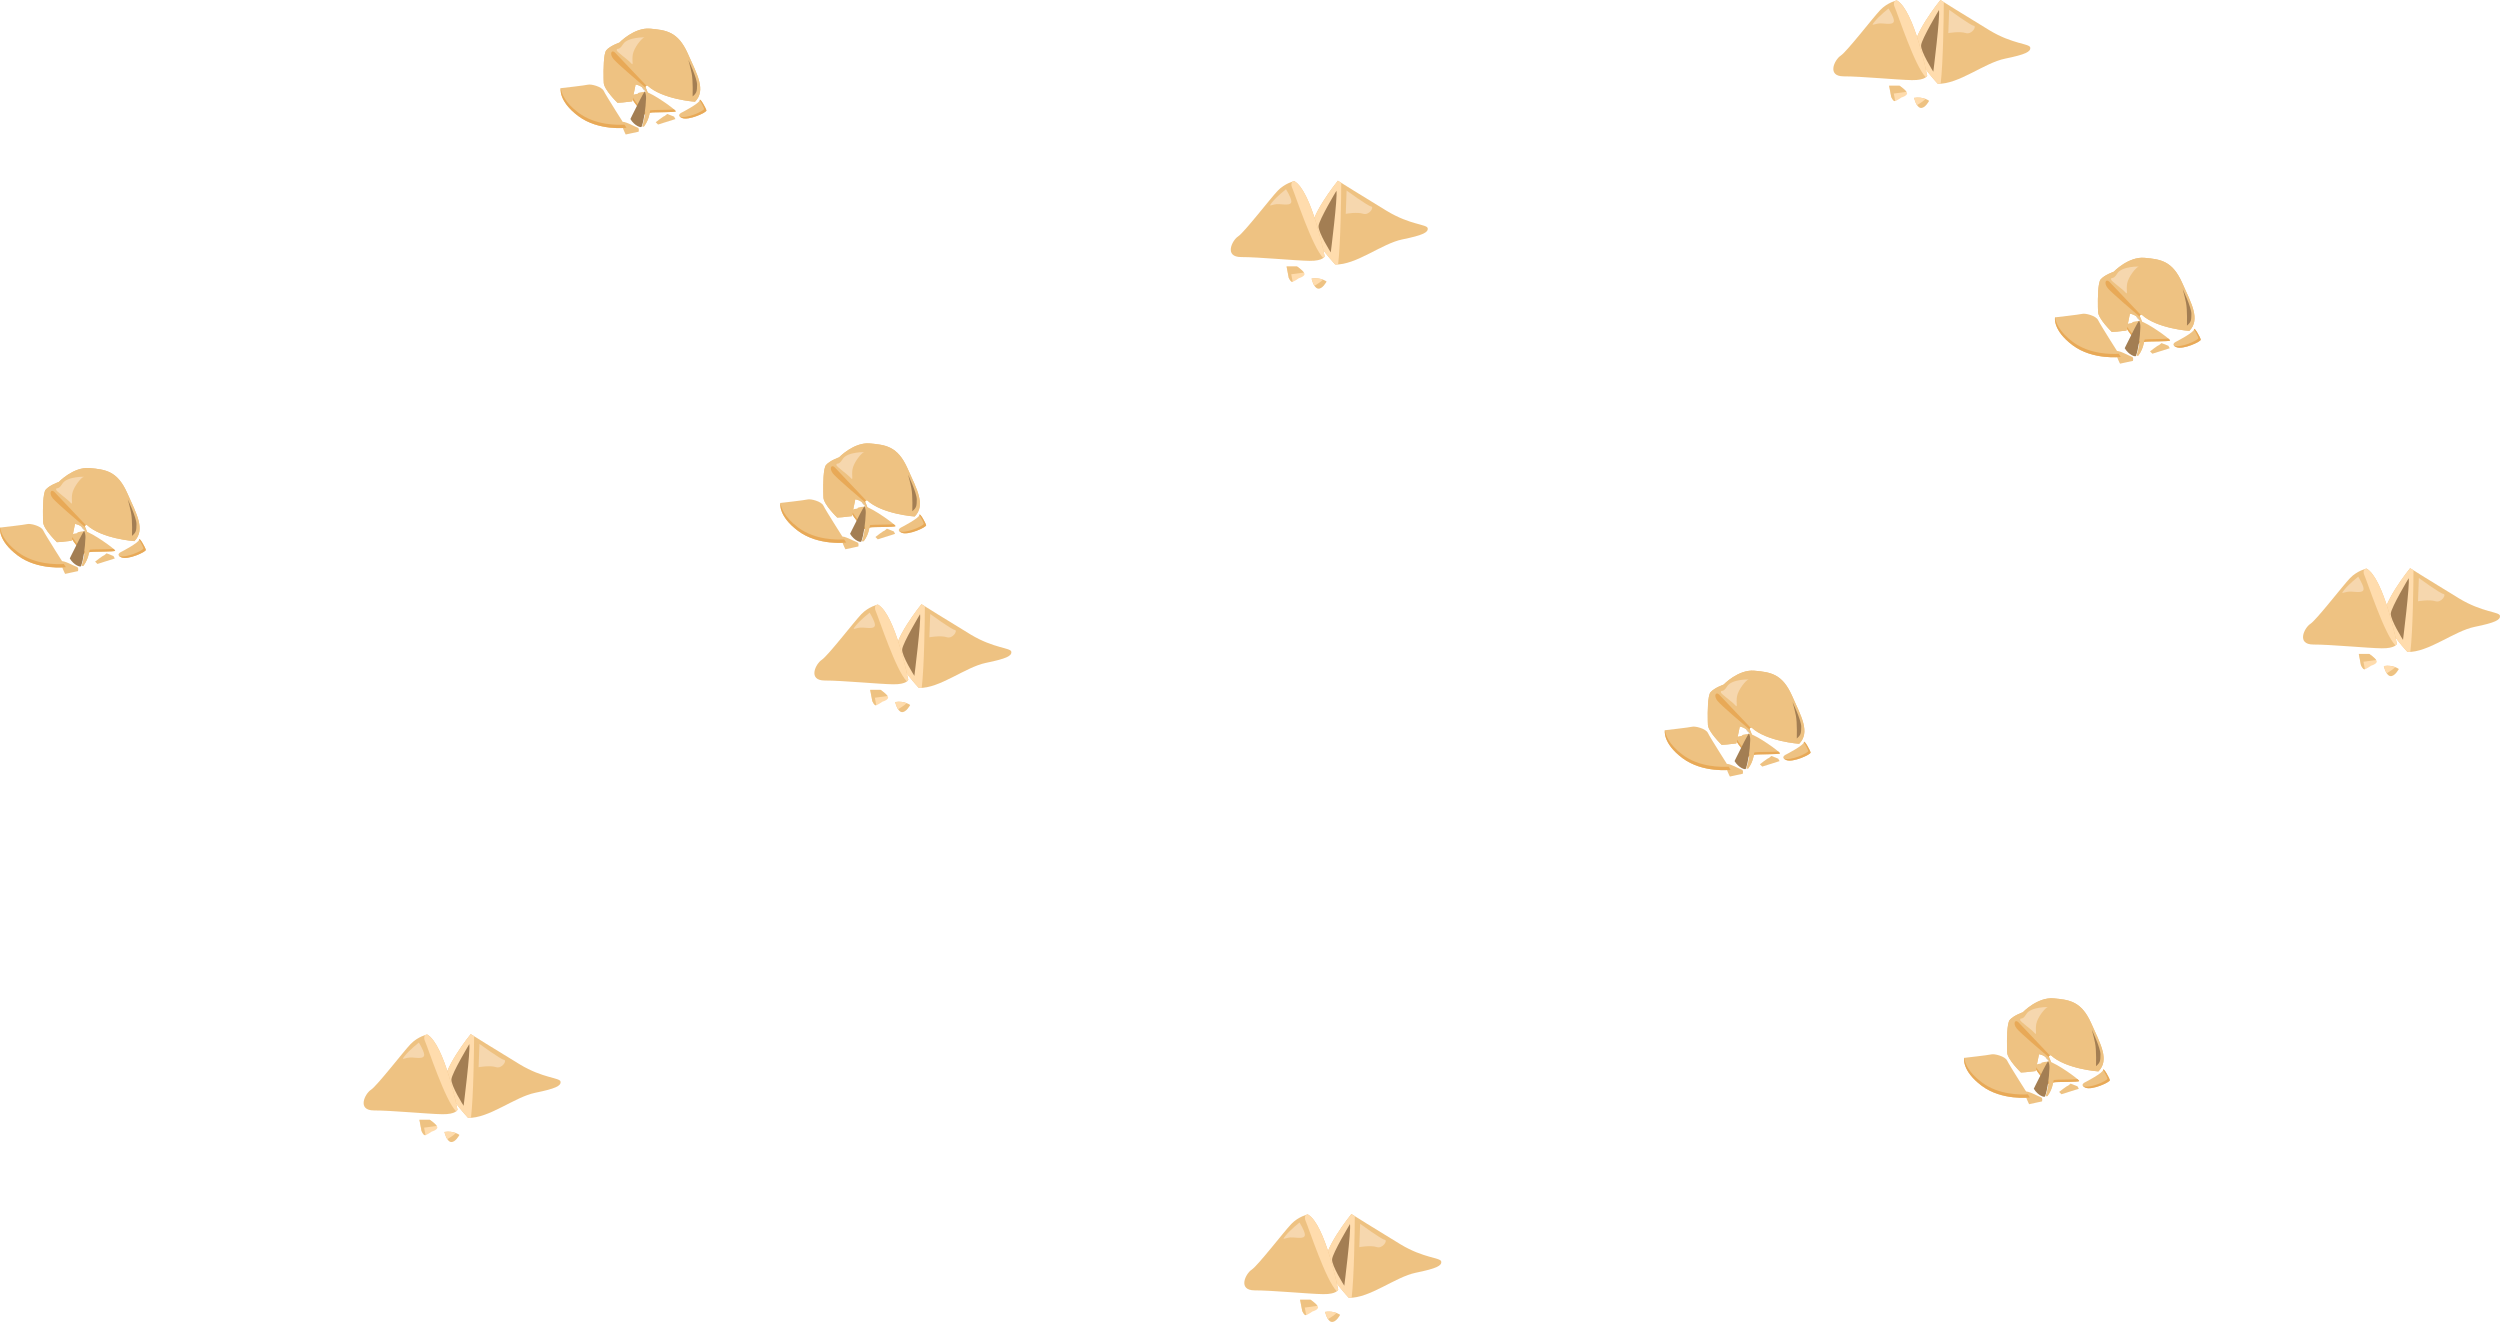 <svg width="1320" height="698" viewBox="0 0 1320 698" fill="none" xmlns="http://www.w3.org/2000/svg">
<g opacity="0.8">
<g clip-path="url(#clip0)">
<path d="M1081.79 560.424C1081.79 560.424 1077.65 560.787 1077.84 561.305C1078.03 561.824 1074.69 561.357 1074.5 563.112C1074.31 564.867 1079.69 570.273 1080.46 572.526C1080.46 572.526 1083.64 571.778 1084.63 571.463C1085.62 571.148 1097.47 571.403 1097.81 570.793C1098.15 570.184 1085.87 561.317 1081.79 560.424" fill="#EAB363"/>
<path d="M1096.9 569.784C1093.99 570.093 1085.52 569.956 1084.69 570.221C1083.7 570.536 1080.51 571.284 1080.51 571.284C1079.84 569.283 1075.52 564.798 1074.69 562.589C1074.59 562.741 1074.52 562.918 1074.5 563.129C1074.3 564.884 1079.69 570.29 1080.45 572.542C1080.45 572.542 1083.64 571.795 1084.63 571.48C1085.62 571.164 1097.47 571.419 1097.81 570.81C1097.87 570.701 1097.53 570.328 1096.9 569.784" fill="#E2942D"/>
<path d="M1091.93 573.258C1091.5 573.163 1087.21 576.538 1087.21 576.538L1088.46 577.765L1097.62 574.871L1096.91 573.577L1093.28 572.141L1091.93 573.258Z" fill="#EAB363"/>
<path d="M1069.52 576.572C1069.82 575.363 1076.56 579.044 1077.64 579.365C1078.71 579.686 1078.18 581.546 1078.18 581.546L1071.38 583.016C1071.38 583.016 1068.98 578.684 1069.52 576.572" fill="#EAB363"/>
<path d="M1101.25 571.264C1101.25 571.264 1110.38 566.547 1110.45 564.911C1110.53 563.275 1113.83 569.293 1114 570.314C1114.16 571.335 1104.62 575.772 1101.11 574.285C1097.59 572.797 1101.25 571.264 1101.25 571.264" fill="#EAB363"/>
<path d="M1114 570.331C1113.83 569.311 1110.53 563.292 1110.45 564.928C1110.45 564.957 1110.45 564.987 1110.44 565.018C1111.42 566.498 1112.63 568.884 1112.73 569.493C1112.9 570.514 1103.36 574.951 1099.84 573.463C1099.83 573.456 1099.81 573.448 1099.79 573.441C1100.01 573.722 1100.42 574.013 1101.11 574.302C1104.62 575.789 1114.16 571.352 1114 570.331" fill="#E2942D"/>
<path d="M1084.31 527.131C1075.87 526.371 1068.03 534.485 1068.03 534.485C1068.03 534.485 1063.18 536.155 1061.15 538.522C1059.65 540.282 1059.62 548.879 1059.7 553.181C1059.73 554.669 1059.77 555.645 1059.77 555.645C1059.86 559.329 1067.06 566.278 1067.06 566.278L1069.65 566.111L1074.78 565.532L1076.6 556.631C1076.6 556.631 1078.35 556.822 1079.93 557.996C1080.61 558.501 1081.36 559.284 1081.83 560.215C1081.83 560.223 1081.94 560.323 1081.94 560.323L1081.94 560.326C1082.18 561.042 1082.58 562.334 1082.53 563.816C1082.35 569.184 1081.4 575.482 1080.14 578.747C1080.65 578.836 1081.04 578.729 1081.04 578.729C1087.25 570.459 1082.72 559.791 1081.99 558.415C1081.26 557.039 1082.88 557.189 1082.88 557.189C1090.72 564.496 1107.96 565.72 1107.96 565.72C1113.89 559.609 1109.21 551.547 1104.09 540.131C1098.96 528.714 1092.75 527.89 1084.31 527.131" fill="#EAB363"/>
<path d="M1084.31 527.131C1075.87 526.371 1068.03 534.485 1068.03 534.485C1068.03 534.485 1063.18 536.155 1061.15 538.522C1059.65 540.282 1059.62 548.879 1059.7 553.181C1059.73 554.669 1059.77 555.645 1059.77 555.645C1059.86 559.329 1067.06 566.278 1067.06 566.278L1069.65 566.111L1074.78 565.532L1076.6 556.631C1076.6 556.631 1078.35 556.822 1079.93 557.996C1080.61 558.501 1081.36 559.284 1081.83 560.215C1081.83 560.223 1081.94 560.323 1081.94 560.323L1081.94 560.326C1082.18 561.042 1082.58 562.334 1082.53 563.816C1082.35 569.184 1081.4 575.482 1080.14 578.747C1080.65 578.836 1081.04 578.729 1081.04 578.729C1087.25 570.459 1082.72 559.791 1081.99 558.415C1081.26 557.039 1082.88 557.189 1082.88 557.189C1090.72 564.496 1107.96 565.72 1107.96 565.72C1113.89 559.609 1109.21 551.547 1104.09 540.131C1098.96 528.714 1092.75 527.89 1084.31 527.131" fill="#EAB363"/>
<path d="M1064.87 543.125C1066.72 545.406 1077.87 554.933 1081.83 558.291C1081.56 557.596 1082 557.385 1082.38 557.325C1077.62 552.393 1067.27 541.269 1065.76 539.777C1063.94 537.971 1062.62 540.344 1064.87 543.125" fill="#E2942D"/>
<path d="M1106.7 562.941C1106.7 562.941 1106.99 554.618 1106.2 550.744C1105.41 546.87 1104.44 543.633 1104.44 543.633C1104.44 543.633 1109.11 553.312 1109.06 556.753C1109.01 560.194 1108.93 561.001 1106.7 562.941" fill="#8C5E28"/>
<path d="M1079.81 558.134C1080.86 559.268 1081.5 560.114 1081.58 560.226C1081.12 559.308 1080.48 558.631 1079.81 558.134Z" fill="#8C5E28"/>
<path d="M1074.93 572.627C1074.57 573.348 1074.21 574.088 1073.84 574.846C1075.96 578.444 1079.51 579.594 1079.76 578.941C1081.03 575.654 1081.94 569.261 1082.12 563.854C1082.17 562.362 1081.89 561.181 1081.42 560.243C1080.47 561.598 1078.03 566.342 1074.93 572.627" fill="#8C5E28"/>
<path d="M1081.59 560.252C1081.59 560.252 1081.59 560.247 1081.58 560.238C1081.58 560.244 1081.59 560.249 1081.59 560.254L1081.59 560.252" fill="#E6E6E6"/>
<path d="M1066.65 538.615C1066.67 539.383 1072.5 543.434 1074.13 545.288C1075.76 547.141 1074.51 544.432 1075.12 540.785C1075.72 537.139 1079.98 531.964 1081.14 531.811C1082.31 531.659 1072.32 531.44 1069.94 535.377C1067.57 539.314 1066.6 536.778 1066.65 538.615" fill="#F4CD9A"/>
<path d="M1037.06 558.559C1037.06 558.559 1049.94 557.113 1051.48 556.707C1053.01 556.301 1058.7 557.676 1059.79 560.017C1060.87 562.359 1071.78 579.471 1071.78 579.471C1071.78 579.471 1057.04 581.302 1046.35 573.294C1035.65 565.286 1037.06 558.559 1037.06 558.559" fill="#EAB363"/>
<path d="M1046.43 571.523C1039.03 565.979 1037.42 561.05 1037.14 558.541C1037.09 558.547 1037.06 558.55 1037.06 558.55C1037.06 558.55 1035.65 565.277 1046.35 573.285C1057.04 581.293 1071.78 579.461 1071.78 579.461C1071.78 579.461 1071.38 578.831 1070.72 577.798C1067.07 578.036 1055.34 578.197 1046.43 571.523Z" fill="#E2942D"/>
</g>
<g clip-path="url(#clip1)">
<path d="M456.79 267.424C456.79 267.424 452.648 267.787 452.84 268.305C453.033 268.824 449.69 268.357 449.498 270.112C449.306 271.867 454.695 277.273 455.456 279.526C455.456 279.526 458.64 278.778 459.632 278.463C460.624 278.148 472.469 278.403 472.811 277.793C473.154 277.184 460.873 268.317 456.79 267.424" fill="#EAB363"/>
<path d="M471.901 276.784C468.993 277.093 460.522 276.956 459.69 277.221C458.698 277.536 455.514 278.284 455.514 278.284C454.838 276.283 450.516 271.798 449.69 269.589C449.588 269.741 449.519 269.918 449.496 270.129C449.305 271.884 454.693 277.29 455.455 279.542C455.455 279.542 458.638 278.795 459.63 278.48C460.622 278.164 472.467 278.419 472.809 277.81C472.871 277.701 472.527 277.328 471.901 276.784" fill="#E2942D"/>
<path d="M466.928 280.259C466.498 280.163 462.213 283.538 462.213 283.538L463.458 284.765L472.617 281.871L471.906 280.577L468.284 279.141L466.928 280.259Z" fill="#EAB363"/>
<path d="M444.517 283.572C444.823 282.363 451.565 286.044 452.635 286.365C453.705 286.686 453.183 288.546 453.183 288.546L446.383 290.016C446.383 290.016 443.983 285.684 444.517 283.572" fill="#EAB363"/>
<path d="M476.25 278.264C476.25 278.264 485.375 273.547 485.453 271.911C485.53 270.275 488.827 276.294 488.996 277.315C489.165 278.335 479.618 282.772 476.107 281.285C472.595 279.797 476.25 278.264 476.25 278.264" fill="#EAB363"/>
<path d="M488.996 277.331C488.827 276.311 485.53 270.292 485.453 271.928C485.452 271.957 485.447 271.987 485.44 272.018C486.419 273.498 487.633 275.884 487.733 276.493C487.902 277.514 478.355 281.951 474.843 280.463C474.826 280.456 474.811 280.448 474.794 280.441C475.015 280.722 475.424 281.013 476.106 281.302C479.618 282.789 489.165 278.352 488.996 277.331" fill="#E2942D"/>
<path d="M459.307 234.131C450.868 233.371 443.031 241.485 443.031 241.485C443.031 241.485 438.179 243.155 436.153 245.522C434.647 247.282 434.615 255.879 434.698 260.181C434.727 261.669 434.77 262.645 434.77 262.645C434.859 266.329 442.062 273.278 442.062 273.278L444.651 273.111L449.783 272.532L451.603 263.631C451.603 263.631 453.349 263.822 454.931 264.996C455.611 265.501 456.361 266.284 456.828 267.215C456.834 267.223 456.94 267.323 456.94 267.323L456.939 267.326C457.179 268.042 457.584 269.334 457.534 270.816C457.35 276.184 456.396 282.482 455.142 285.747C455.647 285.836 456.045 285.729 456.045 285.729C462.255 277.459 457.723 266.791 456.991 265.415C456.259 264.039 457.879 264.189 457.879 264.189C465.725 271.496 482.959 272.72 482.959 272.72C488.892 266.609 484.209 258.547 479.087 247.131C473.965 235.714 467.747 234.89 459.307 234.131" fill="#EAB363"/>
<path d="M459.307 234.131C450.868 233.371 443.031 241.485 443.031 241.485C443.031 241.485 438.179 243.155 436.153 245.522C434.647 247.282 434.615 255.879 434.698 260.181C434.727 261.669 434.77 262.645 434.77 262.645C434.859 266.329 442.062 273.278 442.062 273.278L444.651 273.111L449.783 272.532L451.603 263.631C451.603 263.631 453.349 263.822 454.931 264.996C455.611 265.501 456.361 266.284 456.828 267.215C456.834 267.223 456.94 267.323 456.94 267.323L456.939 267.326C457.179 268.042 457.584 269.334 457.534 270.816C457.35 276.184 456.396 282.482 455.142 285.747C455.647 285.836 456.045 285.729 456.045 285.729C462.255 277.459 457.723 266.791 456.991 265.415C456.259 264.039 457.879 264.189 457.879 264.189C465.725 271.496 482.959 272.72 482.959 272.72C488.892 266.609 484.209 258.547 479.087 247.131C473.965 235.714 467.747 234.89 459.307 234.131" fill="#EAB363"/>
<path d="M439.872 250.125C441.718 252.406 452.871 261.933 456.829 265.291C456.556 264.596 457.003 264.385 457.38 264.325C452.616 259.393 442.265 248.269 440.759 246.777C438.935 244.971 437.619 247.344 439.872 250.125" fill="#E2942D"/>
<path d="M481.702 269.941C481.702 269.941 481.993 261.618 481.202 257.744C480.41 253.87 479.442 250.633 479.442 250.633C479.442 250.633 484.113 260.312 484.06 263.753C484.007 267.194 483.929 268.001 481.702 269.941" fill="#8C5E28"/>
<path d="M454.806 265.134C455.865 266.268 456.497 267.114 456.579 267.226C456.118 266.308 455.478 265.631 454.806 265.134Z" fill="#8C5E28"/>
<path d="M449.93 279.627C449.575 280.348 449.212 281.088 448.841 281.846C450.963 285.444 454.512 286.594 454.763 285.941C456.026 282.654 456.936 276.261 457.122 270.854C457.173 269.361 456.887 268.181 456.419 267.243C455.468 268.598 453.025 273.342 449.93 279.627" fill="#8C5E28"/>
<path d="M456.591 267.252C456.591 267.252 456.588 267.247 456.581 267.238C456.584 267.244 456.587 267.249 456.59 267.254L456.591 267.252" fill="#E6E6E6"/>
<path d="M441.647 245.615C441.668 246.383 447.5 250.434 449.132 252.288C450.764 254.141 449.513 251.432 450.116 247.785C450.718 244.139 454.98 238.964 456.145 238.811C457.31 238.659 447.321 238.44 444.943 242.377C442.565 246.314 441.597 243.778 441.647 245.615" fill="#F4CD9A"/>
<path d="M412.058 265.559C412.058 265.559 424.936 264.113 426.475 263.707C428.014 263.301 433.703 264.676 434.786 267.017C435.869 269.359 446.781 286.471 446.781 286.471C446.781 286.471 432.039 288.302 421.346 280.294C410.653 272.286 412.058 265.559 412.058 265.559" fill="#EAB363"/>
<path d="M421.43 278.523C414.027 272.979 412.423 268.05 412.136 265.541C412.085 265.547 412.058 265.55 412.058 265.55C412.058 265.55 410.653 272.277 421.346 280.285C432.039 288.293 446.781 286.461 446.781 286.461C446.781 286.461 446.379 285.831 445.723 284.798C442.065 285.036 430.342 285.197 421.43 278.523Z" fill="#E2942D"/>
</g>
<g clip-path="url(#clip2)">
<path d="M44.791 280.424C44.791 280.424 40.648 280.787 40.84 281.305C41.033 281.824 37.69 281.357 37.498 283.112C37.306 284.867 42.695 290.273 43.456 292.526C43.456 292.526 46.64 291.778 47.632 291.463C48.624 291.148 60.468 291.403 60.811 290.793C61.154 290.184 48.873 281.317 44.791 280.424" fill="#EAB363"/>
<path d="M59.901 289.784C56.993 290.093 48.522 289.956 47.69 290.221C46.698 290.536 43.514 291.284 43.514 291.284C42.838 289.283 38.516 284.798 37.69 282.589C37.588 282.741 37.519 282.918 37.496 283.129C37.304 284.884 42.693 290.29 43.455 292.542C43.455 292.542 46.638 291.795 47.63 291.48C48.622 291.164 60.467 291.419 60.809 290.81C60.871 290.701 60.527 290.328 59.901 289.784" fill="#E2942D"/>
<path d="M54.928 293.259C54.498 293.163 50.213 296.538 50.213 296.538L51.458 297.765L60.617 294.871L59.907 293.577L56.284 292.141L54.928 293.259Z" fill="#EAB363"/>
<path d="M32.517 296.572C32.823 295.363 39.565 299.044 40.635 299.365C41.705 299.686 41.183 301.546 41.183 301.546L34.383 303.016C34.383 303.016 31.983 298.684 32.517 296.572" fill="#EAB363"/>
<path d="M64.25 291.264C64.25 291.264 73.375 286.547 73.453 284.911C73.53 283.275 76.827 289.294 76.996 290.315C77.165 291.335 67.618 295.772 64.107 294.285C60.595 292.797 64.25 291.264 64.25 291.264" fill="#EAB363"/>
<path d="M76.996 290.331C76.827 289.311 73.53 283.292 73.453 284.928C73.451 284.957 73.447 284.987 73.44 285.018C74.419 286.498 75.633 288.884 75.733 289.493C75.902 290.514 66.355 294.951 62.843 293.463C62.826 293.456 62.811 293.448 62.794 293.441C63.015 293.722 63.424 294.013 64.106 294.302C67.618 295.789 77.165 291.352 76.996 290.331" fill="#E2942D"/>
<path d="M47.307 247.131C38.868 246.371 31.031 254.485 31.031 254.485C31.031 254.485 26.179 256.155 24.153 258.522C22.647 260.282 22.615 268.879 22.698 273.181C22.727 274.669 22.77 275.645 22.77 275.645C22.859 279.329 30.062 286.278 30.062 286.278L32.651 286.111L37.783 285.532L39.603 276.631C39.603 276.631 41.349 276.822 42.931 277.996C43.611 278.501 44.361 279.284 44.828 280.215C44.834 280.223 44.94 280.323 44.94 280.323L44.939 280.326C45.179 281.042 45.584 282.334 45.534 283.816C45.35 289.184 44.396 295.482 43.142 298.747C43.647 298.836 44.045 298.729 44.045 298.729C50.255 290.459 45.723 279.791 44.991 278.415C44.259 277.039 45.88 277.189 45.88 277.189C53.724 284.496 70.959 285.72 70.959 285.72C76.892 279.609 72.209 271.547 67.087 260.131C61.965 248.714 55.747 247.89 47.307 247.131" fill="#EAB363"/>
<path d="M47.307 247.131C38.868 246.371 31.031 254.485 31.031 254.485C31.031 254.485 26.179 256.155 24.153 258.522C22.647 260.282 22.615 268.879 22.698 273.181C22.727 274.669 22.77 275.645 22.77 275.645C22.859 279.329 30.062 286.278 30.062 286.278L32.651 286.111L37.783 285.532L39.603 276.631C39.603 276.631 41.349 276.822 42.931 277.996C43.611 278.501 44.361 279.284 44.828 280.215C44.834 280.223 44.94 280.323 44.94 280.323L44.939 280.326C45.179 281.042 45.584 282.334 45.534 283.816C45.35 289.184 44.396 295.482 43.142 298.747C43.647 298.836 44.045 298.729 44.045 298.729C50.255 290.459 45.723 279.791 44.991 278.415C44.259 277.039 45.88 277.189 45.88 277.189C53.724 284.496 70.959 285.72 70.959 285.72C76.892 279.609 72.209 271.547 67.087 260.131C61.965 248.714 55.747 247.89 47.307 247.131" fill="#EAB363"/>
<path d="M27.872 263.125C29.718 265.406 40.871 274.933 44.829 278.291C44.556 277.596 45.003 277.385 45.38 277.325C40.616 272.393 30.265 261.269 28.759 259.777C26.935 257.971 25.619 260.344 27.872 263.125" fill="#E2942D"/>
<path d="M69.702 282.941C69.702 282.941 69.993 274.618 69.202 270.744C68.41 266.87 67.442 263.633 67.442 263.633C67.442 263.633 72.113 273.312 72.06 276.753C72.007 280.194 71.929 281.001 69.702 282.941" fill="#8C5E28"/>
<path d="M42.806 278.134C43.865 279.268 44.497 280.114 44.579 280.226C44.118 279.308 43.478 278.631 42.806 278.134Z" fill="#8C5E28"/>
<path d="M37.93 292.627C37.575 293.348 37.212 294.088 36.841 294.846C38.963 298.444 42.512 299.594 42.763 298.941C44.026 295.654 44.936 289.261 45.122 283.854C45.173 282.361 44.887 281.181 44.419 280.243C43.468 281.598 41.025 286.342 37.93 292.627" fill="#8C5E28"/>
<path d="M44.592 280.252C44.592 280.252 44.588 280.247 44.581 280.238C44.584 280.244 44.587 280.249 44.59 280.254L44.592 280.252" fill="#E6E6E6"/>
<path d="M29.647 258.615C29.668 259.383 35.5 263.434 37.132 265.288C38.764 267.141 37.513 264.432 38.115 260.785C38.718 257.139 42.98 251.964 44.145 251.811C45.31 251.659 35.321 251.44 32.943 255.377C30.565 259.314 29.597 256.778 29.647 258.615" fill="#F4CD9A"/>
<path d="M0.058 278.559C0.058 278.559 12.936 277.113 14.475 276.707C16.015 276.301 21.703 277.676 22.786 280.017C23.869 282.359 34.781 299.471 34.781 299.471C34.781 299.471 20.039 301.302 9.346 293.294C-1.347 285.286 0.058 278.559 0.058 278.559" fill="#EAB363"/>
<path d="M9.43 291.523C2.027 285.979 0.423 281.05 0.136 278.541C0.085 278.547 0.058 278.55 0.058 278.55C0.058 278.55 -1.347 285.277 9.346 293.285C20.039 301.293 34.781 299.461 34.781 299.461C34.781 299.461 34.379 298.831 33.723 297.798C30.065 298.036 18.342 298.197 9.43 291.523Z" fill="#E2942D"/>
</g>
<g clip-path="url(#clip3)">
<path d="M226.968 591.267C226.968 591.267 231.246 594.176 230.925 595.467C230.604 596.758 227.948 597.479 227.948 597.479C227.948 597.479 225.292 599.389 224.407 599.389C223.522 599.389 222.587 597.204 222.587 597.204L221.456 591.267H226.968Z" fill="#FFD399"/>
<path d="M223.925 595.401L230.606 594.493C229.651 593.093 226.965 591.266 226.965 591.266H221.453L222.585 597.203C222.585 597.203 223.519 599.388 224.404 599.388C224.478 599.388 224.568 599.37 224.665 599.346L223.925 595.401Z" fill="#EAB363"/>
<path d="M234.668 597.666C234.668 597.666 235.698 602.583 238.058 602.976C240.419 603.369 242.583 599.239 242.583 599.239C242.583 599.239 239.549 596.883 234.668 597.666Z" fill="#EAB363"/>
<path d="M240.691 598.246C239.319 597.716 237.252 597.251 234.668 597.665C234.668 597.665 235.141 599.922 236.181 601.5C237.591 600.666 239.603 599.379 240.691 598.246Z" fill="#FFD399"/>
<path d="M248.542 546.002C248.542 546.002 262.052 554.496 274.413 561.971C286.774 569.445 295.647 568.937 295.973 571.112C296.298 573.287 293.496 574.773 282.601 576.988C271.705 579.204 258.16 590.584 247.148 590.238C247.148 590.238 237.816 580.301 235.09 573.13C232.363 565.959 248.541 546.002 248.541 546.002" fill="#EAB363"/>
<path d="M248.671 590.211C250.01 578.878 250.281 554.615 250.334 547.127C249.189 546.411 248.54 546.002 248.54 546.002C248.54 546.002 232.364 565.958 235.091 573.129C237.817 580.299 247.148 590.236 247.148 590.236C247.651 590.252 248.159 590.243 248.671 590.212" fill="#FFD399"/>
<path d="M247.785 551.292C247.785 551.292 238.645 566.549 238.344 569.886C238.042 573.221 244.792 583.864 244.792 583.864C244.792 583.864 248.463 554.744 247.785 551.291" fill="#8C5E28"/>
<path d="M253.158 551.199C253.158 551.199 264.274 559.327 266.102 559.599C267.931 559.872 265.022 564.492 261.889 563.442C258.755 562.392 252.706 563.478 252.706 563.478L253.158 551.199Z" fill="#F4CD9A"/>
<path d="M225.503 546.19C225.503 546.19 220.555 547.327 216.773 551.293C212.991 555.259 199.076 573.332 195.868 575.406C192.661 577.481 188.336 586.334 197.506 586.315C206.677 586.295 226.123 588.208 233.538 588.31C240.953 588.413 241.573 585.901 241.573 585.901C241.573 585.901 234.676 551.284 225.503 546.19" fill="#EAB363"/>
<path d="M225.503 546.191C225.503 546.191 225.101 546.284 224.44 546.507C223.953 547.31 223.771 548.317 224.324 549.536C225.869 552.945 235.14 581.372 240.859 586.795C241.47 586.313 241.572 585.902 241.572 585.902C241.572 585.902 234.675 551.286 225.503 546.192" fill="#FFD399"/>
<path d="M221.147 550.487C221.147 550.487 216.261 554.313 213.739 557.483C211.218 560.653 213.825 558.004 217.772 558.379C221.72 558.754 224.125 558.813 223.97 556.799C223.815 554.786 221.147 550.487 221.147 550.487Z" fill="#F4CD9A"/>
</g>
<g clip-path="url(#clip4)">
<path d="M691.968 686.267C691.968 686.267 696.246 689.176 695.925 690.467C695.604 691.758 692.948 692.479 692.948 692.479C692.948 692.479 690.292 694.389 689.407 694.389C688.522 694.389 687.587 692.204 687.587 692.204L686.456 686.267H691.968Z" fill="#FFD399"/>
<path d="M688.925 690.401L695.606 689.493C694.651 688.093 691.965 686.266 691.965 686.266H686.453L687.585 692.203C687.585 692.203 688.519 694.388 689.404 694.388C689.478 694.388 689.568 694.37 689.665 694.346L688.925 690.401Z" fill="#EAB363"/>
<path d="M699.668 692.666C699.668 692.666 700.698 697.583 703.058 697.976C705.419 698.369 707.583 694.239 707.583 694.239C707.583 694.239 704.549 691.883 699.668 692.666Z" fill="#EAB363"/>
<path d="M705.691 693.246C704.319 692.716 702.252 692.251 699.668 692.665C699.668 692.665 700.141 694.922 701.181 696.5C702.591 695.666 704.603 694.379 705.691 693.246Z" fill="#FFD399"/>
<path d="M713.542 641.002C713.542 641.002 727.052 649.496 739.413 656.971C751.774 664.445 760.647 663.937 760.973 666.112C761.298 668.287 758.496 669.773 747.601 671.988C736.705 674.204 723.16 685.584 712.148 685.238C712.148 685.238 702.816 675.301 700.09 668.13C697.363 660.959 713.541 641.002 713.541 641.002" fill="#EAB363"/>
<path d="M713.671 685.211C715.01 673.878 715.281 649.615 715.334 642.127C714.189 641.411 713.54 641.002 713.54 641.002C713.54 641.002 697.364 660.958 700.091 668.129C702.817 675.299 712.148 685.236 712.148 685.236C712.651 685.252 713.159 685.243 713.671 685.212" fill="#FFD399"/>
<path d="M712.785 646.292C712.785 646.292 703.645 661.549 703.344 664.886C703.042 668.221 709.792 678.864 709.792 678.864C709.792 678.864 713.463 649.744 712.785 646.291" fill="#8C5E28"/>
<path d="M718.158 646.199C718.158 646.199 729.274 654.327 731.102 654.599C732.931 654.872 730.022 659.492 726.889 658.442C723.755 657.392 717.706 658.478 717.706 658.478L718.158 646.199Z" fill="#F4CD9A"/>
<path d="M690.503 641.19C690.503 641.19 685.555 642.327 681.773 646.293C677.991 650.259 664.076 668.332 660.868 670.406C657.661 672.481 653.336 681.334 662.506 681.315C671.677 681.295 691.123 683.208 698.538 683.31C705.953 683.413 706.573 680.901 706.573 680.901C706.573 680.901 699.676 646.284 690.503 641.19" fill="#EAB363"/>
<path d="M690.503 641.191C690.503 641.191 690.101 641.284 689.44 641.507C688.953 642.31 688.771 643.317 689.324 644.536C690.869 647.945 700.14 676.372 705.859 681.795C706.47 681.313 706.572 680.902 706.572 680.902C706.572 680.902 699.675 646.286 690.503 641.192" fill="#FFD399"/>
<path d="M686.147 645.487C686.147 645.487 681.261 649.313 678.739 652.483C676.218 655.653 678.825 653.004 682.772 653.379C686.72 653.754 689.125 653.813 688.97 651.799C688.815 649.786 686.147 645.487 686.147 645.487Z" fill="#F4CD9A"/>
</g>
<g clip-path="url(#clip5)">
<path d="M1002.97 45.267C1002.97 45.267 1007.25 48.176 1006.93 49.467C1006.6 50.758 1003.95 51.479 1003.95 51.479C1003.95 51.479 1001.29 53.389 1000.41 53.389C999.522 53.389 998.587 51.204 998.587 51.204L997.456 45.267H1002.97Z" fill="#FFD399"/>
<path d="M999.925 49.401L1006.61 48.493C1005.65 47.093 1002.96 45.266 1002.96 45.266H997.453L998.585 51.203C998.585 51.203 999.519 53.388 1000.4 53.388C1000.48 53.388 1000.57 53.37 1000.66 53.346L999.925 49.401Z" fill="#EAB363"/>
<path d="M1010.67 51.666C1010.67 51.666 1011.7 56.583 1014.06 56.976C1016.42 57.37 1018.58 53.239 1018.58 53.239C1018.58 53.239 1015.55 50.883 1010.67 51.666Z" fill="#EAB363"/>
<path d="M1016.69 52.246C1015.32 51.716 1013.25 51.251 1010.67 51.665C1010.67 51.665 1011.14 53.922 1012.18 55.5C1013.59 54.666 1015.6 53.379 1016.69 52.246Z" fill="#FFD399"/>
<path d="M1024.54 0.002C1024.54 0.002 1038.05 8.496 1050.41 15.971C1062.77 23.445 1071.65 22.937 1071.97 25.112C1072.3 27.287 1069.5 28.773 1058.6 30.988C1047.71 33.204 1034.16 44.584 1023.15 44.238C1023.15 44.238 1013.82 34.301 1011.09 27.13C1008.36 19.959 1024.54 0.002 1024.54 0.002" fill="#EAB363"/>
<path d="M1024.67 44.211C1026.01 32.877 1026.28 8.615 1026.33 1.127C1025.19 0.411 1024.54 0.002 1024.54 0.002C1024.54 0.002 1008.36 19.958 1011.09 27.129C1013.82 34.299 1023.15 44.236 1023.15 44.236C1023.65 44.252 1024.16 44.243 1024.67 44.212" fill="#FFD399"/>
<path d="M1023.78 5.292C1023.78 5.292 1014.65 20.549 1014.34 23.886C1014.04 27.221 1020.79 37.864 1020.79 37.864C1020.79 37.864 1024.46 8.744 1023.78 5.291" fill="#8C5E28"/>
<path d="M1029.16 5.199C1029.16 5.199 1040.27 13.327 1042.1 13.599C1043.93 13.872 1041.02 18.492 1037.89 17.442C1034.75 16.392 1028.71 17.478 1028.71 17.478L1029.16 5.199Z" fill="#F4CD9A"/>
<path d="M1001.5 0.19C1001.5 0.19 996.555 1.327 992.773 5.293C988.991 9.259 975.076 27.332 971.868 29.406C968.661 31.48 964.336 40.334 973.506 40.315C982.677 40.295 1002.12 42.208 1009.54 42.31C1016.95 42.413 1017.57 39.901 1017.57 39.901C1017.57 39.901 1010.68 5.284 1001.5 0.19" fill="#EAB363"/>
<path d="M1001.5 0.191C1001.5 0.191 1001.1 0.284 1000.44 0.507C999.953 1.31 999.771 2.317 1000.32 3.536C1001.87 6.945 1011.14 35.372 1016.86 40.795C1017.47 40.313 1017.57 39.902 1017.57 39.902C1017.57 39.902 1010.67 5.286 1001.5 0.192" fill="#FFD399"/>
<path d="M997.147 4.487C997.147 4.487 992.261 8.313 989.739 11.483C987.218 14.653 989.825 12.004 993.772 12.379C997.72 12.754 1000.13 12.813 999.97 10.799C999.815 8.786 997.147 4.487 997.147 4.487Z" fill="#F4CD9A"/>
</g>
<g clip-path="url(#clip6)">
<path d="M923.79 387.424C923.79 387.424 919.648 387.787 919.84 388.305C920.033 388.824 916.69 388.357 916.498 390.112C916.306 391.867 921.695 397.273 922.456 399.526C922.456 399.526 925.64 398.778 926.632 398.463C927.624 398.148 939.469 398.403 939.811 397.793C940.154 397.184 927.873 388.317 923.79 387.424" fill="#EAB363"/>
<path d="M938.901 396.784C935.993 397.093 927.522 396.956 926.69 397.221C925.698 397.536 922.514 398.284 922.514 398.284C921.838 396.283 917.516 391.798 916.69 389.589C916.588 389.741 916.519 389.918 916.496 390.129C916.305 391.884 921.693 397.29 922.455 399.542C922.455 399.542 925.638 398.795 926.63 398.48C927.622 398.164 939.467 398.419 939.809 397.81C939.871 397.701 939.527 397.328 938.901 396.784" fill="#E2942D"/>
<path d="M933.928 400.259C933.498 400.163 929.213 403.538 929.213 403.538L930.458 404.765L939.617 401.871L938.906 400.577L935.284 399.141L933.928 400.259Z" fill="#EAB363"/>
<path d="M911.517 403.572C911.823 402.363 918.565 406.044 919.635 406.365C920.705 406.686 920.183 408.546 920.183 408.546L913.383 410.016C913.383 410.016 910.983 405.684 911.517 403.572" fill="#EAB363"/>
<path d="M943.25 398.264C943.25 398.264 952.375 393.547 952.453 391.911C952.53 390.275 955.827 396.294 955.996 397.315C956.165 398.335 946.618 402.772 943.107 401.285C939.595 399.797 943.25 398.264 943.25 398.264" fill="#EAB363"/>
<path d="M955.996 397.331C955.827 396.311 952.53 390.292 952.453 391.928C952.452 391.957 952.447 391.987 952.44 392.018C953.419 393.498 954.633 395.884 954.733 396.493C954.902 397.514 945.355 401.951 941.843 400.463C941.826 400.456 941.811 400.448 941.794 400.441C942.015 400.722 942.424 401.013 943.106 401.302C946.618 402.789 956.165 398.352 955.996 397.331" fill="#E2942D"/>
<path d="M926.307 354.131C917.868 353.371 910.031 361.485 910.031 361.485C910.031 361.485 905.179 363.155 903.153 365.522C901.647 367.282 901.615 375.879 901.698 380.181C901.727 381.669 901.77 382.645 901.77 382.645C901.859 386.329 909.062 393.278 909.062 393.278L911.651 393.111L916.783 392.532L918.603 383.631C918.603 383.631 920.349 383.822 921.931 384.996C922.611 385.501 923.361 386.284 923.828 387.215C923.834 387.223 923.94 387.323 923.94 387.323L923.939 387.326C924.179 388.042 924.584 389.334 924.534 390.816C924.35 396.184 923.396 402.482 922.142 405.747C922.647 405.836 923.045 405.729 923.045 405.729C929.255 397.459 924.723 386.791 923.991 385.415C923.259 384.039 924.879 384.189 924.879 384.189C932.725 391.496 949.959 392.72 949.959 392.72C955.892 386.609 951.209 378.547 946.087 367.131C940.965 355.714 934.747 354.89 926.307 354.131" fill="#EAB363"/>
<path d="M926.307 354.131C917.868 353.371 910.031 361.485 910.031 361.485C910.031 361.485 905.179 363.155 903.153 365.522C901.647 367.282 901.615 375.879 901.698 380.181C901.727 381.669 901.77 382.645 901.77 382.645C901.859 386.329 909.062 393.278 909.062 393.278L911.651 393.111L916.783 392.532L918.603 383.631C918.603 383.631 920.349 383.822 921.931 384.996C922.611 385.501 923.361 386.284 923.828 387.215C923.834 387.223 923.94 387.323 923.94 387.323L923.939 387.326C924.179 388.042 924.584 389.334 924.534 390.816C924.35 396.184 923.396 402.482 922.142 405.747C922.647 405.836 923.045 405.729 923.045 405.729C929.255 397.459 924.723 386.791 923.991 385.415C923.259 384.039 924.879 384.189 924.879 384.189C932.725 391.496 949.959 392.72 949.959 392.72C955.892 386.609 951.209 378.547 946.087 367.131C940.965 355.714 934.747 354.89 926.307 354.131" fill="#EAB363"/>
<path d="M906.872 370.125C908.718 372.406 919.871 381.933 923.829 385.291C923.556 384.596 924.003 384.385 924.38 384.325C919.616 379.393 909.265 368.269 907.759 366.777C905.935 364.971 904.619 367.344 906.872 370.125" fill="#E2942D"/>
<path d="M948.702 389.941C948.702 389.941 948.993 381.618 948.202 377.744C947.41 373.87 946.442 370.633 946.442 370.633C946.442 370.633 951.113 380.312 951.06 383.753C951.007 387.194 950.929 388.001 948.702 389.941" fill="#8C5E28"/>
<path d="M921.806 385.134C922.865 386.268 923.497 387.114 923.579 387.226C923.118 386.308 922.478 385.631 921.806 385.134Z" fill="#8C5E28"/>
<path d="M916.93 399.627C916.575 400.348 916.212 401.088 915.841 401.846C917.963 405.444 921.512 406.594 921.763 405.941C923.026 402.654 923.936 396.261 924.122 390.854C924.173 389.361 923.887 388.181 923.419 387.243C922.468 388.598 920.025 393.342 916.93 399.627" fill="#8C5E28"/>
<path d="M923.591 387.252C923.591 387.252 923.588 387.247 923.581 387.238C923.584 387.244 923.587 387.249 923.59 387.254L923.591 387.252" fill="#E6E6E6"/>
<path d="M908.647 365.615C908.668 366.383 914.5 370.434 916.132 372.288C917.764 374.141 916.513 371.432 917.116 367.785C917.718 364.139 921.98 358.964 923.145 358.811C924.31 358.659 914.321 358.44 911.943 362.377C909.565 366.314 908.597 363.778 908.647 365.615" fill="#F4CD9A"/>
<path d="M879.058 385.559C879.058 385.559 891.936 384.113 893.475 383.707C895.014 383.301 900.703 384.676 901.786 387.017C902.869 389.359 913.781 406.471 913.781 406.471C913.781 406.471 899.039 408.302 888.346 400.294C877.653 392.286 879.058 385.559 879.058 385.559" fill="#EAB363"/>
<path d="M888.43 398.523C881.027 392.979 879.423 388.05 879.136 385.541C879.085 385.547 879.058 385.55 879.058 385.55C879.058 385.55 877.653 392.277 888.346 400.285C899.039 408.293 913.781 406.461 913.781 406.461C913.781 406.461 913.379 405.831 912.723 404.798C909.065 405.036 897.342 405.197 888.43 398.523Z" fill="#E2942D"/>
</g>
<g clip-path="url(#clip7)">
<path d="M340.79 48.424C340.79 48.424 336.648 48.787 336.84 49.305C337.033 49.824 333.69 49.357 333.498 51.112C333.306 52.867 338.695 58.273 339.456 60.526C339.456 60.526 342.64 59.778 343.632 59.463C344.624 59.148 356.469 59.403 356.811 58.794C357.154 58.184 344.873 49.317 340.79 48.424" fill="#EAB363"/>
<path d="M355.901 57.784C352.993 58.093 344.522 57.956 343.69 58.221C342.698 58.536 339.514 59.284 339.514 59.284C338.838 57.283 334.516 52.798 333.69 50.589C333.588 50.741 333.519 50.918 333.496 51.129C333.305 52.884 338.693 58.29 339.455 60.542C339.455 60.542 342.638 59.794 343.63 59.48C344.622 59.164 356.467 59.419 356.809 58.81C356.871 58.701 356.527 58.328 355.901 57.784" fill="#E2942D"/>
<path d="M350.928 61.258C350.498 61.163 346.213 64.538 346.213 64.538L347.458 65.764L356.617 62.871L355.906 61.577L352.284 60.141L350.928 61.258Z" fill="#EAB363"/>
<path d="M328.517 64.572C328.823 63.362 335.565 67.044 336.635 67.365C337.705 67.686 337.183 69.546 337.183 69.546L330.383 71.016C330.383 71.016 327.983 66.683 328.517 64.572" fill="#EAB363"/>
<path d="M360.25 59.264C360.25 59.264 369.375 54.547 369.453 52.911C369.53 51.275 372.827 57.294 372.996 58.315C373.165 59.335 363.618 63.772 360.107 62.285C356.595 60.797 360.25 59.264 360.25 59.264" fill="#EAB363"/>
<path d="M372.996 58.331C372.827 57.311 369.53 51.292 369.453 52.928C369.452 52.957 369.447 52.987 369.44 53.017C370.419 54.498 371.633 56.884 371.733 57.493C371.902 58.514 362.355 62.951 358.843 61.463C358.826 61.456 358.811 61.448 358.794 61.441C359.015 61.722 359.424 62.013 360.106 62.302C363.618 63.789 373.165 59.352 372.996 58.331" fill="#E2942D"/>
<path d="M343.307 15.131C334.868 14.371 327.031 22.485 327.031 22.485C327.031 22.485 322.179 24.155 320.153 26.522C318.647 28.282 318.615 36.879 318.698 41.181C318.727 42.669 318.77 43.645 318.77 43.645C318.859 47.329 326.062 54.278 326.062 54.278L328.651 54.111L333.783 53.532L335.603 44.632C335.603 44.632 337.349 44.822 338.931 45.996C339.611 46.501 340.361 47.284 340.828 48.215C340.834 48.223 340.94 48.323 340.94 48.323L340.939 48.326C341.179 49.042 341.584 50.334 341.534 51.816C341.35 57.184 340.396 63.482 339.142 66.747C339.647 66.837 340.045 66.729 340.045 66.729C346.255 58.459 341.723 47.791 340.991 46.415C340.259 45.039 341.879 45.189 341.879 45.189C349.725 52.496 366.959 53.72 366.959 53.72C372.892 47.609 368.209 39.547 363.087 28.131C357.965 16.714 351.747 15.89 343.307 15.131" fill="#EAB363"/>
<path d="M343.307 15.131C334.868 14.371 327.031 22.485 327.031 22.485C327.031 22.485 322.179 24.155 320.153 26.522C318.647 28.282 318.615 36.879 318.698 41.181C318.727 42.669 318.77 43.645 318.77 43.645C318.859 47.329 326.062 54.278 326.062 54.278L328.651 54.111L333.783 53.532L335.603 44.632C335.603 44.632 337.349 44.822 338.931 45.996C339.611 46.501 340.361 47.284 340.828 48.215C340.834 48.223 340.94 48.323 340.94 48.323L340.939 48.326C341.179 49.042 341.584 50.334 341.534 51.816C341.35 57.184 340.396 63.482 339.142 66.747C339.647 66.837 340.045 66.729 340.045 66.729C346.255 58.459 341.723 47.791 340.991 46.415C340.259 45.039 341.879 45.189 341.879 45.189C349.725 52.496 366.959 53.72 366.959 53.72C372.892 47.609 368.209 39.547 363.087 28.131C357.965 16.714 351.747 15.89 343.307 15.131" fill="#EAB363"/>
<path d="M323.872 31.125C325.718 33.406 336.871 42.933 340.829 46.291C340.556 45.596 341.003 45.385 341.38 45.325C336.616 40.393 326.265 29.269 324.759 27.777C322.935 25.971 321.619 28.344 323.872 31.125" fill="#E2942D"/>
<path d="M365.702 50.941C365.702 50.941 365.993 42.618 365.202 38.744C364.41 34.87 363.442 31.633 363.442 31.633C363.442 31.633 368.113 41.312 368.06 44.753C368.007 48.194 367.929 49.001 365.702 50.941" fill="#8C5E28"/>
<path d="M338.806 46.134C339.865 47.268 340.497 48.114 340.579 48.226C340.118 47.308 339.478 46.631 338.806 46.134Z" fill="#8C5E28"/>
<path d="M333.93 60.627C333.575 61.348 333.212 62.088 332.841 62.846C334.963 66.444 338.512 67.594 338.763 66.941C340.026 63.654 340.936 57.261 341.122 51.854C341.173 50.361 340.887 49.181 340.419 48.243C339.468 49.597 337.025 54.342 333.93 60.627" fill="#8C5E28"/>
<path d="M340.591 48.252C340.591 48.252 340.588 48.246 340.581 48.238C340.584 48.244 340.587 48.249 340.59 48.254L340.591 48.252" fill="#E6E6E6"/>
<path d="M325.647 26.615C325.668 27.383 331.5 31.434 333.132 33.288C334.764 35.141 333.513 32.432 334.116 28.785C334.718 25.139 338.98 19.964 340.145 19.811C341.31 19.659 331.321 19.44 328.943 23.377C326.565 27.314 325.597 24.778 325.647 26.615" fill="#F4CD9A"/>
<path d="M296.058 46.559C296.058 46.559 308.936 45.113 310.475 44.707C312.014 44.301 317.703 45.676 318.786 48.017C319.869 50.359 330.781 67.471 330.781 67.471C330.781 67.471 316.039 69.302 305.346 61.294C294.653 53.286 296.058 46.559 296.058 46.559" fill="#EAB363"/>
<path d="M305.43 59.523C298.027 53.979 296.423 49.05 296.136 46.541C296.085 46.547 296.058 46.55 296.058 46.55C296.058 46.55 294.653 53.277 305.346 61.285C316.039 69.293 330.781 67.461 330.781 67.461C330.781 67.461 330.379 66.831 329.723 65.798C326.065 66.036 314.342 66.197 305.43 59.523Z" fill="#E2942D"/>
</g>
<g clip-path="url(#clip8)">
<path d="M464.968 364.267C464.968 364.267 469.246 367.176 468.925 368.467C468.604 369.758 465.948 370.479 465.948 370.479C465.948 370.479 463.292 372.389 462.407 372.389C461.522 372.389 460.587 370.204 460.587 370.204L459.456 364.267H464.968Z" fill="#FFD399"/>
<path d="M461.925 368.401L468.606 367.493C467.651 366.093 464.965 364.266 464.965 364.266H459.453L460.585 370.203C460.585 370.203 461.519 372.388 462.404 372.388C462.478 372.388 462.568 372.37 462.665 372.346L461.925 368.401Z" fill="#EAB363"/>
<path d="M472.668 370.666C472.668 370.666 473.698 375.583 476.058 375.976C478.419 376.369 480.583 372.239 480.583 372.239C480.583 372.239 477.549 369.883 472.668 370.666Z" fill="#EAB363"/>
<path d="M478.691 371.246C477.319 370.716 475.252 370.251 472.668 370.665C472.668 370.665 473.141 372.922 474.181 374.5C475.591 373.666 477.603 372.379 478.691 371.246Z" fill="#FFD399"/>
<path d="M486.542 319.002C486.542 319.002 500.052 327.496 512.413 334.971C524.774 342.445 533.647 341.937 533.973 344.112C534.298 346.287 531.496 347.773 520.601 349.988C509.705 352.204 496.16 363.584 485.148 363.238C485.148 363.238 475.816 353.301 473.09 346.13C470.363 338.959 486.541 319.002 486.541 319.002" fill="#EAB363"/>
<path d="M486.671 363.211C488.01 351.878 488.281 327.615 488.334 320.127C487.189 319.411 486.54 319.002 486.54 319.002C486.54 319.002 470.364 338.958 473.091 346.129C475.817 353.299 485.148 363.236 485.148 363.236C485.651 363.252 486.159 363.243 486.671 363.212" fill="#FFD399"/>
<path d="M485.785 324.292C485.785 324.292 476.645 339.549 476.344 342.886C476.042 346.221 482.792 356.864 482.792 356.864C482.792 356.864 486.463 327.744 485.785 324.291" fill="#8C5E28"/>
<path d="M491.158 324.199C491.158 324.199 502.274 332.327 504.102 332.599C505.931 332.872 503.022 337.492 499.889 336.442C496.755 335.392 490.706 336.478 490.706 336.478L491.158 324.199Z" fill="#F4CD9A"/>
<path d="M463.503 319.19C463.503 319.19 458.555 320.327 454.773 324.293C450.991 328.259 437.076 346.332 433.868 348.406C430.661 350.481 426.336 359.334 435.506 359.315C444.677 359.295 464.123 361.208 471.538 361.31C478.953 361.413 479.573 358.901 479.573 358.901C479.573 358.901 472.676 324.284 463.503 319.19" fill="#EAB363"/>
<path d="M463.503 319.191C463.503 319.191 463.101 319.284 462.44 319.507C461.953 320.31 461.771 321.317 462.324 322.536C463.869 325.945 473.14 354.372 478.859 359.795C479.47 359.313 479.572 358.902 479.572 358.902C479.572 358.902 472.675 324.286 463.503 319.192" fill="#FFD399"/>
<path d="M459.147 323.487C459.147 323.487 454.261 327.313 451.739 330.483C449.218 333.653 451.825 331.004 455.772 331.379C459.72 331.754 462.125 331.813 461.97 329.799C461.815 327.786 459.147 323.487 459.147 323.487Z" fill="#F4CD9A"/>
</g>
<path d="M684.823 140.684C684.823 140.684 689.102 143.592 688.781 144.883C688.459 146.174 685.804 146.896 685.804 146.896C685.804 146.896 683.148 148.806 682.262 148.806C681.377 148.806 680.443 146.621 680.443 146.621L679.312 140.684H684.823Z" fill="#FFD399"/>
<path d="M681.78 144.817L688.461 143.91C687.506 142.51 684.82 140.683 684.82 140.683H679.309L680.44 146.62C680.44 146.62 681.374 148.805 682.26 148.805C682.334 148.805 682.424 148.787 682.52 148.762L681.78 144.817Z" fill="#EAB363"/>
<path d="M692.523 147.082C692.523 147.082 693.553 152 695.914 152.393C698.275 152.786 700.439 148.656 700.439 148.656C700.439 148.656 697.405 146.299 692.523 147.082Z" fill="#EAB363"/>
<path d="M698.547 147.663C697.174 147.133 695.108 146.667 692.523 147.082C692.523 147.082 692.997 149.338 694.036 150.917C695.446 150.082 697.459 148.796 698.547 147.663Z" fill="#FFD399"/>
<path d="M706.397 95.419C706.397 95.419 719.907 103.913 732.269 111.387C744.63 118.862 753.503 118.354 753.828 120.529C754.153 122.704 751.351 124.19 740.456 126.405C729.561 128.62 716.016 140.001 705.003 139.654C705.003 139.654 695.672 129.717 692.945 122.547C690.219 115.376 706.396 95.419 706.396 95.419" fill="#EAB363"/>
<path d="M706.526 139.628C707.866 128.294 708.137 104.031 708.19 96.544C707.045 95.827 706.395 95.419 706.395 95.419C706.395 95.419 690.22 115.375 692.946 122.545C695.673 129.716 705.004 139.653 705.004 139.653C705.507 139.669 706.014 139.659 706.527 139.629" fill="#FFD399"/>
<path d="M705.64 100.708C705.64 100.708 696.501 115.966 696.199 119.302C695.897 122.638 702.648 133.281 702.648 133.281C702.648 133.281 706.319 104.16 705.64 100.708" fill="#8C5E28"/>
<path d="M711.014 100.615C711.014 100.615 722.129 108.743 723.958 109.016C725.786 109.288 722.878 113.909 719.744 112.859C716.61 111.809 710.562 112.895 710.562 112.895L711.014 100.615Z" fill="#F4CD9A"/>
<path d="M683.358 95.607C683.358 95.607 678.41 96.744 674.629 100.71C670.847 104.676 656.931 122.748 653.724 124.823C650.517 126.897 646.192 135.751 655.362 135.731C664.532 135.712 683.978 137.624 691.394 137.727C698.809 137.829 699.428 135.317 699.428 135.317C699.428 135.317 692.531 100.701 683.359 95.607" fill="#EAB363"/>
<path d="M683.358 95.608C683.358 95.608 682.957 95.701 682.296 95.924C681.809 96.727 681.627 97.734 682.179 98.952C683.724 102.361 692.995 130.788 698.715 136.212C699.325 135.729 699.427 135.319 699.427 135.319C699.427 135.319 692.53 100.703 683.358 95.609" fill="#FFD399"/>
<path d="M679.002 99.904C679.002 99.904 674.117 103.73 671.595 106.9C669.073 110.07 671.68 107.42 675.628 107.795C679.575 108.17 681.981 108.23 681.826 106.216C681.671 104.203 679.002 99.904 679.002 99.904Z" fill="#F4CD9A"/>
<g clip-path="url(#clip9)">
<path d="M1129.79 169.424C1129.79 169.424 1125.65 169.787 1125.84 170.305C1126.03 170.824 1122.69 170.357 1122.5 172.112C1122.31 173.867 1127.69 179.273 1128.46 181.526C1128.46 181.526 1131.64 180.778 1132.63 180.463C1133.62 180.148 1145.47 180.403 1145.81 179.793C1146.15 179.184 1133.87 170.317 1129.79 169.424" fill="#EAB363"/>
<path d="M1144.9 178.784C1141.99 179.093 1133.52 178.956 1132.69 179.221C1131.7 179.536 1128.51 180.284 1128.51 180.284C1127.84 178.283 1123.52 173.798 1122.69 171.589C1122.59 171.741 1122.52 171.918 1122.5 172.129C1122.3 173.884 1127.69 179.29 1128.45 181.542C1128.45 181.542 1131.64 180.795 1132.63 180.48C1133.62 180.164 1145.47 180.419 1145.81 179.81C1145.87 179.701 1145.53 179.328 1144.9 178.784" fill="#E2942D"/>
<path d="M1139.93 182.259C1139.5 182.163 1135.21 185.538 1135.21 185.538L1136.46 186.765L1145.62 183.871L1144.91 182.577L1141.28 181.141L1139.93 182.259Z" fill="#EAB363"/>
<path d="M1117.52 185.572C1117.82 184.363 1124.56 188.044 1125.64 188.365C1126.71 188.686 1126.18 190.546 1126.18 190.546L1119.38 192.016C1119.38 192.016 1116.98 187.684 1117.52 185.572" fill="#EAB363"/>
<path d="M1149.25 180.264C1149.25 180.264 1158.38 175.547 1158.45 173.911C1158.53 172.275 1161.83 178.294 1162 179.315C1162.16 180.335 1152.62 184.772 1149.11 183.285C1145.59 181.797 1149.25 180.264 1149.25 180.264" fill="#EAB363"/>
<path d="M1162 179.331C1161.83 178.311 1158.53 172.292 1158.45 173.928C1158.45 173.957 1158.45 173.987 1158.44 174.018C1159.42 175.498 1160.63 177.884 1160.73 178.493C1160.9 179.514 1151.36 183.951 1147.84 182.463C1147.83 182.456 1147.81 182.448 1147.79 182.441C1148.01 182.722 1148.42 183.013 1149.11 183.302C1152.62 184.789 1162.16 180.352 1162 179.331" fill="#E2942D"/>
<path d="M1132.31 136.131C1123.87 135.371 1116.03 143.485 1116.03 143.485C1116.03 143.485 1111.18 145.155 1109.15 147.522C1107.65 149.282 1107.62 157.879 1107.7 162.181C1107.73 163.669 1107.77 164.645 1107.77 164.645C1107.86 168.329 1115.06 175.278 1115.06 175.278L1117.65 175.111L1122.78 174.532L1124.6 165.631C1124.6 165.631 1126.35 165.822 1127.93 166.996C1128.61 167.501 1129.36 168.284 1129.83 169.215C1129.83 169.223 1129.94 169.323 1129.94 169.323L1129.94 169.326C1130.18 170.042 1130.58 171.334 1130.53 172.816C1130.35 178.184 1129.4 184.482 1128.14 187.747C1128.65 187.836 1129.04 187.729 1129.04 187.729C1135.25 179.459 1130.72 168.791 1129.99 167.415C1129.26 166.039 1130.88 166.189 1130.88 166.189C1138.72 173.496 1155.96 174.72 1155.96 174.72C1161.89 168.609 1157.21 160.547 1152.09 149.131C1146.96 137.714 1140.75 136.89 1132.31 136.131" fill="#EAB363"/>
<path d="M1132.31 136.131C1123.87 135.371 1116.03 143.485 1116.03 143.485C1116.03 143.485 1111.18 145.155 1109.15 147.522C1107.65 149.282 1107.62 157.879 1107.7 162.181C1107.73 163.669 1107.77 164.645 1107.77 164.645C1107.86 168.329 1115.06 175.278 1115.06 175.278L1117.65 175.111L1122.78 174.532L1124.6 165.631C1124.6 165.631 1126.35 165.822 1127.93 166.996C1128.61 167.501 1129.36 168.284 1129.83 169.215C1129.83 169.223 1129.94 169.323 1129.94 169.323L1129.94 169.326C1130.18 170.042 1130.58 171.334 1130.53 172.816C1130.35 178.184 1129.4 184.482 1128.14 187.747C1128.65 187.836 1129.04 187.729 1129.04 187.729C1135.25 179.459 1130.72 168.791 1129.99 167.415C1129.26 166.039 1130.88 166.189 1130.88 166.189C1138.72 173.496 1155.96 174.72 1155.96 174.72C1161.89 168.609 1157.21 160.547 1152.09 149.131C1146.96 137.714 1140.75 136.89 1132.31 136.131" fill="#EAB363"/>
<path d="M1112.87 152.125C1114.72 154.406 1125.87 163.933 1129.83 167.291C1129.56 166.596 1130 166.385 1130.38 166.325C1125.62 161.393 1115.27 150.269 1113.76 148.777C1111.94 146.971 1110.62 149.344 1112.87 152.125" fill="#E2942D"/>
<path d="M1154.7 171.941C1154.7 171.941 1154.99 163.618 1154.2 159.744C1153.41 155.87 1152.44 152.633 1152.44 152.633C1152.44 152.633 1157.11 162.312 1157.06 165.753C1157.01 169.194 1156.93 170.001 1154.7 171.941" fill="#8C5E28"/>
<path d="M1127.81 167.134C1128.86 168.268 1129.5 169.114 1129.58 169.226C1129.12 168.308 1128.48 167.631 1127.81 167.134Z" fill="#8C5E28"/>
<path d="M1122.93 181.627C1122.57 182.348 1122.21 183.088 1121.84 183.846C1123.96 187.444 1127.51 188.594 1127.76 187.941C1129.03 184.654 1129.94 178.261 1130.12 172.854C1130.17 171.361 1129.89 170.181 1129.42 169.243C1128.47 170.598 1126.03 175.342 1122.93 181.627" fill="#8C5E28"/>
<path d="M1129.59 169.252C1129.59 169.252 1129.59 169.247 1129.58 169.238C1129.58 169.244 1129.59 169.249 1129.59 169.254L1129.59 169.252" fill="#E6E6E6"/>
<path d="M1114.65 147.615C1114.67 148.383 1120.5 152.434 1122.13 154.288C1123.76 156.141 1122.51 153.432 1123.12 149.785C1123.72 146.139 1127.98 140.964 1129.14 140.811C1130.31 140.659 1120.32 140.44 1117.94 144.377C1115.57 148.314 1114.6 145.778 1114.65 147.615" fill="#F4CD9A"/>
<path d="M1085.06 167.559C1085.06 167.559 1097.94 166.113 1099.48 165.707C1101.01 165.301 1106.7 166.676 1107.79 169.017C1108.87 171.359 1119.78 188.471 1119.78 188.471C1119.78 188.471 1105.04 190.302 1094.35 182.294C1083.65 174.286 1085.06 167.559 1085.06 167.559" fill="#EAB363"/>
<path d="M1094.43 180.523C1087.03 174.979 1085.42 170.05 1085.14 167.541C1085.09 167.547 1085.06 167.55 1085.06 167.55C1085.06 167.55 1083.65 174.277 1094.35 182.285C1105.04 190.293 1119.78 188.461 1119.78 188.461C1119.78 188.461 1119.38 187.831 1118.72 186.798C1115.07 187.036 1103.34 187.197 1094.43 180.523Z" fill="#E2942D"/>
</g>
<g clip-path="url(#clip10)">
<path d="M1250.97 345.267C1250.97 345.267 1255.25 348.176 1254.93 349.467C1254.6 350.758 1251.95 351.479 1251.95 351.479C1251.95 351.479 1249.29 353.389 1248.41 353.389C1247.52 353.389 1246.59 351.204 1246.59 351.204L1245.46 345.267H1250.97Z" fill="#FFD399"/>
<path d="M1247.92 349.401L1254.61 348.493C1253.65 347.093 1250.96 345.266 1250.96 345.266H1245.45L1246.58 351.203C1246.58 351.203 1247.52 353.388 1248.4 353.388C1248.48 353.388 1248.57 353.37 1248.66 353.346L1247.92 349.401Z" fill="#EAB363"/>
<path d="M1258.67 351.666C1258.67 351.666 1259.7 356.583 1262.06 356.976C1264.42 357.369 1266.58 353.239 1266.58 353.239C1266.58 353.239 1263.55 350.883 1258.67 351.666Z" fill="#EAB363"/>
<path d="M1264.69 352.246C1263.32 351.716 1261.25 351.251 1258.67 351.665C1258.67 351.665 1259.14 353.922 1260.18 355.5C1261.59 354.666 1263.6 353.379 1264.69 352.246Z" fill="#FFD399"/>
<path d="M1272.54 300.002C1272.54 300.002 1286.05 308.496 1298.41 315.971C1310.77 323.445 1319.65 322.937 1319.97 325.112C1320.3 327.287 1317.5 328.773 1306.6 330.988C1295.71 333.204 1282.16 344.584 1271.15 344.238C1271.15 344.238 1261.82 334.301 1259.09 327.13C1256.36 319.959 1272.54 300.002 1272.54 300.002" fill="#EAB363"/>
<path d="M1272.67 344.211C1274.01 332.878 1274.28 308.615 1274.33 301.127C1273.19 300.411 1272.54 300.002 1272.54 300.002C1272.54 300.002 1256.36 319.958 1259.09 327.129C1261.82 334.299 1271.15 344.236 1271.15 344.236C1271.65 344.252 1272.16 344.243 1272.67 344.212" fill="#FFD399"/>
<path d="M1271.78 305.292C1271.78 305.292 1262.65 320.549 1262.34 323.886C1262.04 327.221 1268.79 337.864 1268.79 337.864C1268.79 337.864 1272.46 308.744 1271.78 305.291" fill="#8C5E28"/>
<path d="M1277.16 305.199C1277.16 305.199 1288.27 313.327 1290.1 313.599C1291.93 313.872 1289.02 318.492 1285.89 317.442C1282.75 316.392 1276.71 317.478 1276.71 317.478L1277.16 305.199Z" fill="#F4CD9A"/>
<path d="M1249.5 300.19C1249.5 300.19 1244.55 301.327 1240.77 305.293C1236.99 309.259 1223.08 327.332 1219.87 329.406C1216.66 331.481 1212.34 340.334 1221.51 340.315C1230.68 340.295 1250.12 342.208 1257.54 342.31C1264.95 342.413 1265.57 339.901 1265.57 339.901C1265.57 339.901 1258.68 305.284 1249.5 300.19" fill="#EAB363"/>
<path d="M1249.5 300.191C1249.5 300.191 1249.1 300.284 1248.44 300.507C1247.95 301.31 1247.77 302.317 1248.32 303.536C1249.87 306.945 1259.14 335.372 1264.86 340.795C1265.47 340.313 1265.57 339.902 1265.57 339.902C1265.57 339.902 1258.67 305.286 1249.5 300.192" fill="#FFD399"/>
<path d="M1245.15 304.487C1245.15 304.487 1240.26 308.313 1237.74 311.483C1235.22 314.653 1237.82 312.004 1241.77 312.379C1245.72 312.754 1248.13 312.813 1247.97 310.799C1247.82 308.786 1245.15 304.487 1245.15 304.487Z" fill="#F4CD9A"/>
</g>
</g>
<defs>
<clipPath id="clip0">
<rect width="77" height="56" fill="white" transform="translate(1037 527)"/>
</clipPath>
<clipPath id="clip1">
<rect width="77" height="56" fill="white" transform="translate(412 234)"/>
</clipPath>
<clipPath id="clip2">
<rect width="77" height="56" fill="white" transform="translate(0 247)"/>
</clipPath>
<clipPath id="clip3">
<rect width="104" height="57" fill="white" transform="translate(192 546)"/>
</clipPath>
<clipPath id="clip4">
<rect width="104" height="57" fill="white" transform="translate(657 641)"/>
</clipPath>
<clipPath id="clip5">
<rect width="104" height="57" fill="white" transform="translate(968)"/>
</clipPath>
<clipPath id="clip6">
<rect width="77" height="56" fill="white" transform="translate(879 354)"/>
</clipPath>
<clipPath id="clip7">
<rect width="77" height="56" fill="white" transform="translate(296 15)"/>
</clipPath>
<clipPath id="clip8">
<rect width="104" height="57" fill="white" transform="translate(430 319)"/>
</clipPath>
<clipPath id="clip9">
<rect width="77" height="56" fill="white" transform="translate(1085 136)"/>
</clipPath>
<clipPath id="clip10">
<rect width="104" height="57" fill="white" transform="translate(1216 300)"/>
</clipPath>
</defs>
</svg>
